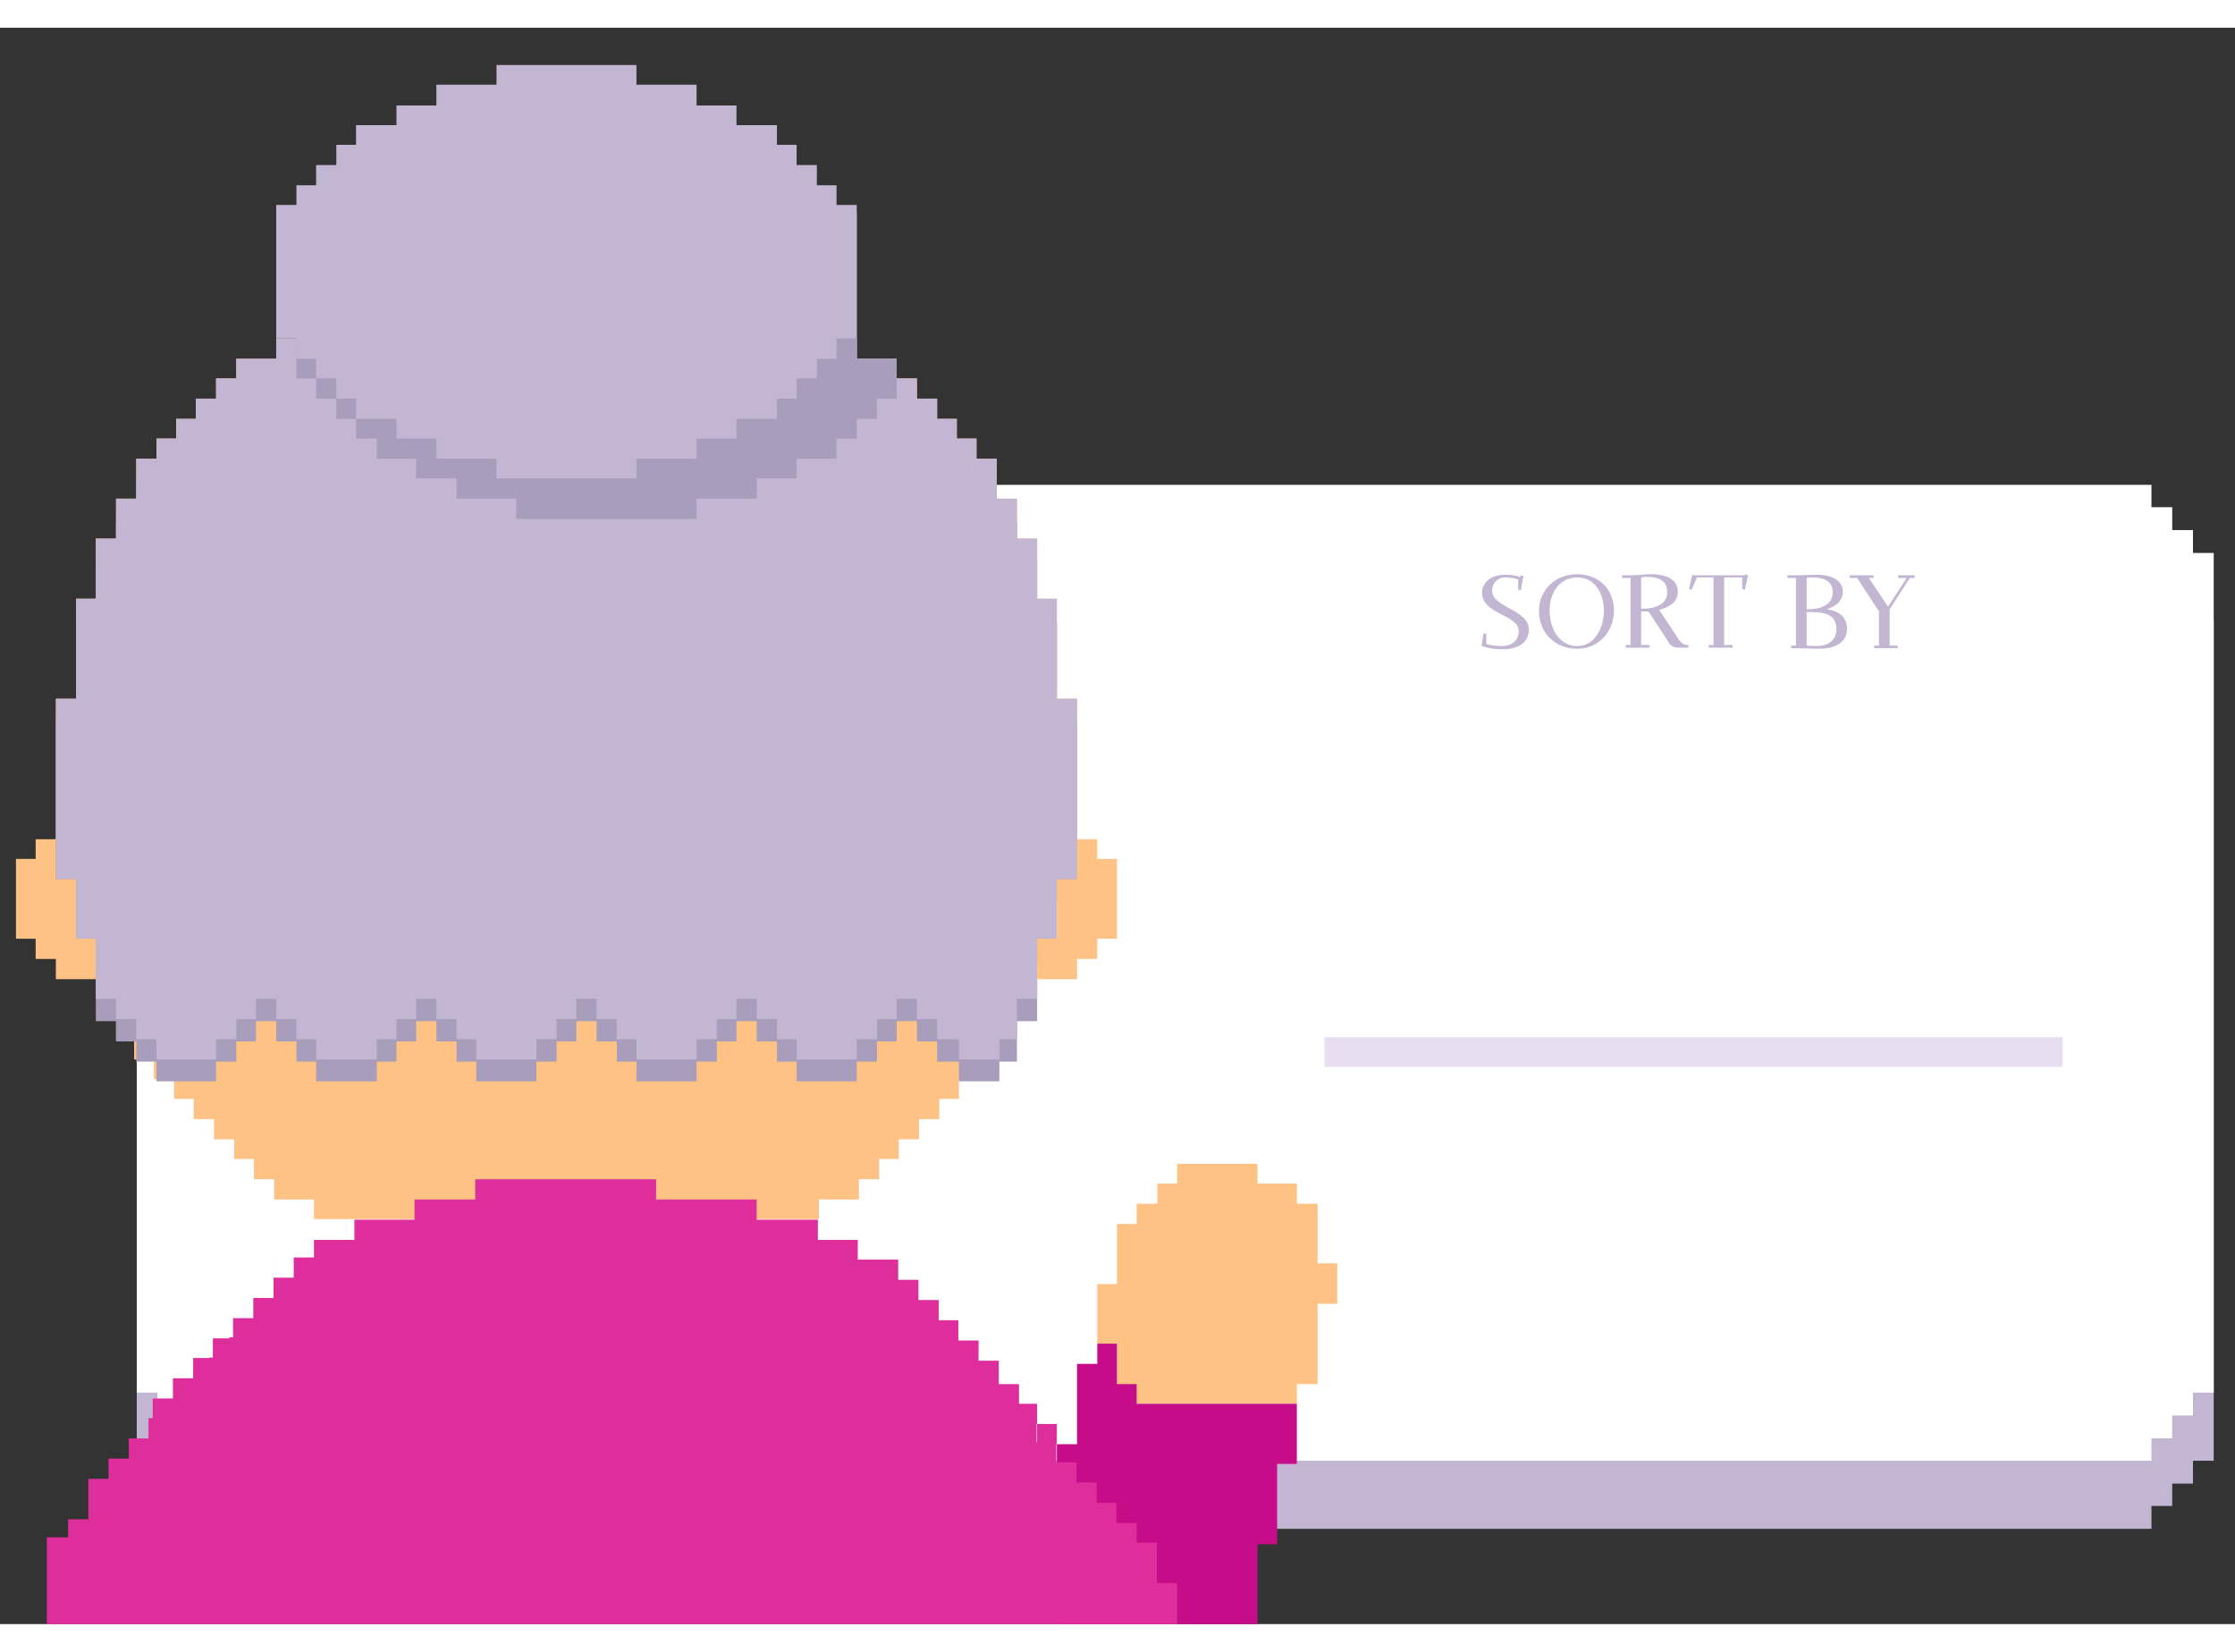 <svg version="1.2" xmlns="http://www.w3.org/2000/svg" viewBox="0 0 420 300" width="460" height="340">
	<rect x="0" y="0" width="420" height="300" fill="#333333" stroke="none"/>
	<title>Dashboard-svg</title>
	<style>
		.s0 { fill: #c3b6d3 } 
		.s1 { fill: #ffffff } 
		.s2 { fill: #ffc285 } 
		.s3 { fill: #c60c88 } 
		.s4 { fill: #a89dba } 
		.s5 { fill: #dd2e9b } 
		.s6 { fill: #e7dfef } 
	</style>
	<g id="Board">
		<path id="Layer" class="s0" d="m25.7 269.3v-157.9h3.9v-4.2h3.9v-4.3h3.9v-4.2h366.9v4.2h3.9v4.3h3.9v4.2h3.9v157.9h-3.9v4.3h-3.9v4.2h-3.9v4.3h-366.9v-4.3h-3.9v-4.2h-3.9v-4.3z" />
		<path id="Layer" class="s1" d="m25.7 256.5v-157.8h3.9v-4.3h3.9v-4.3h3.9v-4.2h366.9v4.2h3.9v4.3h3.9v4.3h3.9v157.8h-3.9v4.3h-3.9v4.3h-3.9v4.2h-366.9v-4.2h-3.9v-4.3h-3.9v-4.3z" />
	</g>
	<g id="lady">
		<g id="Layer">
			<path id="Layer" class="s2" d="m251.3 232.2v3.9v3.7h-3.7v3.8v3.7v3.8v3.8h-3.9v3.7h-33.8v-11.3h-3.7v-3.7v-3.8v-3.7h3.7v-3.9v-3.7v-3.7h3.7v-3.8h3.9v-3.8h3.7v-3.7h3.7h3.8h3.8h3.8v3.7h3.7h3.7v3.8h3.9v3.8v3.7v3.7z" />
			<path id="Layer" class="s3" d="m243.7 258.6v3.8v3.8v3.7h-3.7v3.7v3.8v3.8v3.8h-3.7v3.7v3.8v3.8v3.7h-3.8h-3.8h-3.8h-3.7h-3.7h-3.9h-3.7h-3.7h-3.8h-3.8v-3.7v-3.8v-3.8v-3.7h1.7v-15.1h-1.7v-3.7h3.8v-3.8v-3.8v-3.7v-3.8h3.8v-3.8h3.7v3.8v3.8h3.7v3.7h3.9h3.7h3.7h3.8h3.8h3.8h3.7z" />
		</g>
		<path id="Layer" class="s2" d="m202.4 126.1v3.8v3.8v3.7v3.7v3.8v3.8v3.8v3.7v3.8h-3.8v3.8v3.7v3.7h-3.7v3.8v3.8v3.7h-3.8v3.8v3.8h-3.3v3.8h-3.8v3.7h-3.8v3.7h-3.7v3.8h-3.8v3.8h-3.8v3.7h-3.7v3.8h-3.8v3.8h-3.7h-3.8v3.7h-3.8h-0.8h-2.9h-0.8h-3h-0.9h-2.9h-0.8h-2.9h-0.8h-2.9h-0.9h-3h-0.8h-2.9h-0.9h-2.9h-0.8h-2.9h-0.8h-3h-0.9h-2.9h-0.8h-2.9h-0.8h-2.9h-0.9h-3h-0.8h-2.9h-0.8h-2.9h-0.9h-2.9h-0.8h-3h-0.9h-2.9h-0.8h-2.9h-0.8h-2.9h-0.9h-3h-0.8h-1.7h-1.2h-0.8h-3.8v-3.7h-3.7h-3.8v-3.8h-3.8v-3.8h-3.7v-3.7h-3.8v-3.8h-3.8v-3.8h-3.7v-3.7h-3.8v-3.7h-3.7v-3.8h-3.4v-3.8v-3.8h-3.8v-3.7v-3.8v-3.8h-3.7v-3.7v-3.7v-3.8h-3.8v-3.8v-3.7v-3.8v-3.8v-3.8v-3.7v-3.7v-3.8v-3.8h3.8v-3.7v-3.8v-3.8v-3.7v-3.8h3.7v-3.7v-3.9v-3.7h3.8v-3.7v-3.8h3.8v-3.8v-3.7h3.8v-3.8h3.7v-3.7h3.7v-3.8h3.8v-3.8h3.8v-3.7h3.7h3.8v-3.8h18.9h3.7h3.7h3.8h3.8h3.7h3.8h3.7h3.8h3.8h3.7h3.8h3.8h3.7h3.8h3.7h3.8h3.8h3.7h3.8h3.8h3.7h3.8h3.7h0.9h2.9v3.8h3.8h3.7v3.7h3.8v3.8h3.8v3.8h3.7v3.7h3.7v3.8h3.8v3.7v3.8h3.8v3.8v3.7h3.8v3.7v3.9v3.7h3.7v3.8v3.7v3.8v3.8v3.7z" />
		<path id="Layer" class="s4" d="m202.4 130.3v3.8v3.7v3.8v3.7v3.8v3.8v3.7v3.8v3.8h-3.8v3.7v3.7v3.9h-3.7v3.7v3.8v3.7h-3.8v3.8v3.8h-3.3v3.7h-3.8h-3.8v-3.7h-0.4h-3.7v-3.8h-3.8v-3.8h-3.8v3.8h-3.7v3.8h-3.8v3.7h-3.8h-3.7h-3.8v-3.7h-3.7v-3.8h-3.8v-3.8h-3.8v3.8h-3.7v3.8h-3.8v3.7h-3.8h-3.7h-3.8v-3.7h-3.7v-3.8h-3.8v-3.8h-3.8v3.8h-3.7v3.8h-3.8v3.7h-3.8h-3.7h-3.8v-3.7h-3.7v-3.8h-3.8v-3.8h-3.8v3.8h-3.7v3.8h-3.7v3.7h-3.9h-3.7h-3.8v-3.7h-3.7v-3.8h-3.8v-3.8h-3.8v3.8h-3.7v3.8h-3.8v3.7h-3.8h-3.7h-3.7v-3.7h-3.8v-3.8h-3.8v-3.8h-3.8v-3.7v-3.8v-3.7h-3.7v-3.9v-3.7v-3.7h-3.8v-3.8v-3.8v-3.7v-3.8v-3.8v-3.7v-3.8v-3.7v-3.8h3.8v-3.8v-3.7v-3.8v-3.8v-3.7h3.7v-3.8v-3.7v-3.8h3.8v-3.8v-3.7h3.8v-3.8v-3.8h3.8v-3.7h3.7v-3.8h3.7v-3.7h3.8v-3.8h3.8v-3.8h3.7h3.8v-3.7h18.9h3.7h3.7h3.8h3.8h3.7h3.8h3.7h3.8h3.8h3.7h3.8h3.8h3.7h3.8h3.7h3.8h3.8h3.7h3.8h3.8h3.7h3.8h3.7h0.9h2.9v3.7h3.8h3.7v3.8h3.8v3.8h3.8v3.7h3.7v3.8h3.7v3.7h3.8v3.8v3.8h3.8v3.7v3.8h3.8v3.8v3.7v3.8h3.7v3.7v3.8v3.8v3.7v3.8z" />
		<path id="Layer" class="s0" d="m202.4 126.1v3.8v3.8v3.7v3.7v3.8v3.8v3.8v3.7v3.8h-3.8v3.8v3.7v3.7h-3.7v3.8v3.8v3.7h-3.8v3.8v3.8h-3.3v3.8h-3.8h-3.8v-3.8h-0.4h-3.7v-3.8h-3.8v-3.8h-3.8v3.8h-3.7v3.8h-3.8v3.8h-3.8h-3.7h-3.8v-3.8h-3.7v-3.8h-3.8v-3.8h-3.8v3.8h-3.7v3.8h-3.8v3.8h-3.8h-3.7h-3.8v-3.8h-3.7v-3.8h-3.8v-3.8h-3.8v3.8h-3.7v3.8h-3.8v3.8h-3.8h-3.7h-3.8v-3.8h-3.7v-3.8h-3.8v-3.8h-3.8v3.8h-3.7v3.8h-3.7v3.8h-3.9h-3.7h-3.8v-3.8h-3.7v-3.8h-3.8v-3.8h-3.8v3.8h-3.7v3.8h-3.8v3.8h-3.8h-3.7h-3.7v-3.8h-3.8v-3.8h-3.8v-3.8h-3.8v-3.7v-3.8v-3.8h-3.7v-3.7v-3.7v-3.8h-3.8v-3.8v-3.7v-3.8v-3.8v-3.8v-3.7v-3.7v-3.8v-3.8h3.8v-3.7v-3.8v-3.8v-3.7v-3.8h3.7v-3.7v-3.9v-3.7h3.8v-3.7v-3.8h3.8v-3.8v-3.7h3.8v-3.8h3.7v-3.7h3.7v-3.8h3.8v-3.8h3.8v-3.7h3.7h3.8v-3.8h18.9h3.7h3.7h3.8h3.8h3.7h3.8h3.7h3.8h3.8h3.7h3.8h3.8h3.7h3.8h3.7h3.8h3.8h3.7h3.8h3.8h3.7h3.8h3.7h0.9h2.9v3.8h3.8h3.7v3.7h3.8v3.8h3.8v3.8h3.7v3.7h3.7v3.8h3.8v3.7v3.8h3.8v3.8v3.7h3.8v3.7v3.9v3.7h3.7v3.8v3.7v3.8v3.8v3.7z" />
		<g id="Layer">
			<path id="Layer" class="s2" d="m209.9 156.2v3.8v3.8v3.7v3.7h-3.7v3.8h-3.8v3.8h-3.8h-3.7v-3.8v-3.8h3.7v-3.7v-3.7v-3.8h3.8v-3.8v-3.7h3.8v3.7z" />
			<path id="Layer" class="s2" d="m14.3 171.2h3.7v3.8v3.8h-3.7h-3.8v-3.8h-3.8v-3.8h-3.7v-3.7v-3.7v-3.8v-3.8h3.7v-3.7h3.8v3.7v3.8h3.8v3.8v3.7z" />
		</g>
		<g id="Layer">
			<path id="Layer" class="s4" d="m161 62.2h7.5v3.7v3.8h-3.7v3.8h-3.4h-0.4v3.7h-3.8v3.8h-3.7h-3.8v3.7h-3.7h-3.8v3.8h-3.8h-3.7h-3.8v3.8h-3.8h-3.7h-3.8h-3.7h-3.8h-3.8h-3.7h-3.8h-3.8v-3.8h-3.7h-3.8h-3.7v-3.8h-3.8h-3.8v-3.7h-3.7h-3.7v-3.8h-3.9v-3.7h-3.7v-3.8h-3.8v-3.8h-3.7v-25.1h3.7v-3.7h3.8v-3.8h3.7v-3.7h3.9v-3.8h3.7h3.7v-3.8h3.8h3.8v-3.7h3.7h3.8h3.7v-3.7h3.8h3.8h3.7h3.8h3.8h3.7h3.8h3.7h3.8v3.7h3.8h3.7h3.8l-19.3 3.7h3.8h3.8v3.8h3.8h3.7v3.8h3.7v3.7h0.5h3.4v1.3h15.4z" />
			<path id="Layer" class="s0" d="m161 33.3v25.1h-3.8v3.8h-3.7v3.7h-3.4h-0.4v3.8h-3.7v3.8h-3.8h-3.8v3.7h-3.7h-3.8v3.8h-3.8h-3.7h-3.8v3.7h-3.7h-3.8h-3.8h-3.7h-3.8h-3.8h-3.7v-3.7h-3.8h-3.7h-3.8v-3.8h-3.8h-3.7v-3.7h-3.7h-3.9v-3.8h-3.7v-3.8h-3.8v-3.7h-3.7v-3.8h-3.8v-25.1h3.8v-3.7h3.7v-3.8h3.8v-3.8h3.7v-3.7h3.9h3.7v-3.7h3.7h3.8v-3.9h3.8h3.7h3.8v-3.7h3.7h3.8h3.8h3.7h3.8h3.8h3.7v3.7h3.8h3.7h3.8v3.9h3.8h3.7v3.7h3.8h3.8v3.7h3.7v3.8h0.4h3.4v3.8h3.7v3.7z" />
		</g>
		<path id="Layer" class="s5" d="m221.2 292.3v7.7h-208.1h-0.3h-4v-16.3h4v-3.4h3.8v-3.8v-3.8h3.8v-3.8h3.8v-3.8h3.7v-3.8h0.8v-3.7h3h0.8v-3.8h3h0.8v-3.8h3v-0.1h0.7v-3.6h3.1v-0.2h0.7v-3.6h3.8v-3.8h3.8v-3.8h3.8v-3.8h3.8v-3.3h3.8h3.8v-3.8h3.7h3.9h3.7v-3.8h3.8h3.8h3.8v-3.8h3.8h3.8h3.7h3.8h3.8h3.9h3.7h3.8h3.7v3.8h3.8h3.9h3.7h3.8h3.7v3.8h3.8h3.9h3.8v3.8h3.7h3.8v3.7h3.8h3.8v3.8h3.8v3.8h3.8v3.8h3.7v3.8h3.8v3.8h3.8v3.7v0.7h3.8v3.6v0.1h3.4v3.8h-0.1v3.4h0.1v-3.4h3.7v3.8h-0.1v3.4h3.8v3.8h3.8v3.8h3.7v3.8h3.8v3.7h3.8v3.9v3.7z" />
	</g>
	<path id="Board Rectangle" class="s6" d="m248.9 189.7h138.7v5.6h-138.7z" />
	<path id="SORT BY" fill-rule="evenodd" class="s0" d="m278.8 113.8l0.5 0.1v1.9c0.9 0.3 1.9 0.4 3 0.4c1.7 0 3.1-1 3.1-2.8c0-3.1-6.9-3.2-6.9-7.2c0-2.1 1.9-3.4 4.2-3.4c1.2 0 2 0.1 3 0.4l0.1-0.3l0.5 0.1l-0.5 2.7l-0.5-0.1v-1.9c-0.9-0.3-1.5-0.4-2.5-0.4c-1.2 0-2.4 0.9-2.4 2.5c0 3.2 6.9 3.5 6.9 7.3c0 2.9-2.8 3.7-4.6 3.7c-1.6 0-2.6-0.1-4.3-0.6zm17.6-11.1c4.3 0 6.9 3.1 6.9 6.8c0 3.8-2.7 7.2-6.9 7.2c-4.4 0-7.2-3.2-7.2-7.1c0-3.8 2.9-6.9 7.2-6.9zm0 13.5c3.3 0 5-3.4 5-6.7c0-3.2-1.7-6.2-5-6.2c-3.4 0-5.2 3-5.2 6.2c0 3.4 1.8 6.7 5.2 6.7zm8.4-13.3h1.6c1.4 0 2.6-0.2 4-0.2c2.2 0 4.9 0.7 4.9 3.3c0 2.1-1.8 2.9-3.5 3.4l3.5 5.3c0.7 1.1 1.2 1.3 2 1.3v0.5h-1.7c-0.7 0-1.4-0.1-1.9-0.8l-3.9-6h-1.4v6.3h1.6v0.5h-4.5v-0.5h0.9v-12.6h-1.6zm8.5 3.2c0-1.7-0.9-2.9-3.8-2.9c-0.6 0-1.1 0.1-1.1 0.1v5.9c2.8 0 4.9-0.9 4.9-3.1zm4.7-3.3l0.4 0.1h9.5v-0.2l0.6 0.2l-0.6 2.7l-0.5-0.1v-2.2h-3.4v12.7h1.6v0.5h-4.5v-0.5h0.9v-12.7h-3.1l-1 2.3l-0.5-0.1zm17.9 0.1h1.6c1.4 0 2.6-0.1 4-0.1c2.1 0 4.8 0.7 4.8 3.2c0 1.7-1.3 2.7-3 3.3c2.5 0.3 3.8 1.7 3.8 3.6c0 2.4-1.9 3.8-5.2 3.8c-1.3 0-2.9-0.1-4.4-0.1h-0.9v-0.5h0.9v-12.7h-1.6zm5.3 13.3c2.7 0 3.9-1.3 3.9-3.2c0-3.1-2.8-3.2-5.6-3.2v6.3c0 0 1 0.1 1.7 0.1zm3.2-10.1c0-1.7-1-2.8-3.9-2.8c-0.6 0-1 0.1-1 0.1v5.9c2.8 0 4.9-0.9 4.9-3.2zm3.2-3.2h4.5v0.5h-0.9l3.6 5.4l3.5-5.4h-1.6v-0.5h3.1v0.5h-0.9l-3.8 5.9v6.8h1.5v0.5h-4.4v-0.5h0.9v-6.4l-4.1-6.3h-1.4z" />
</svg>